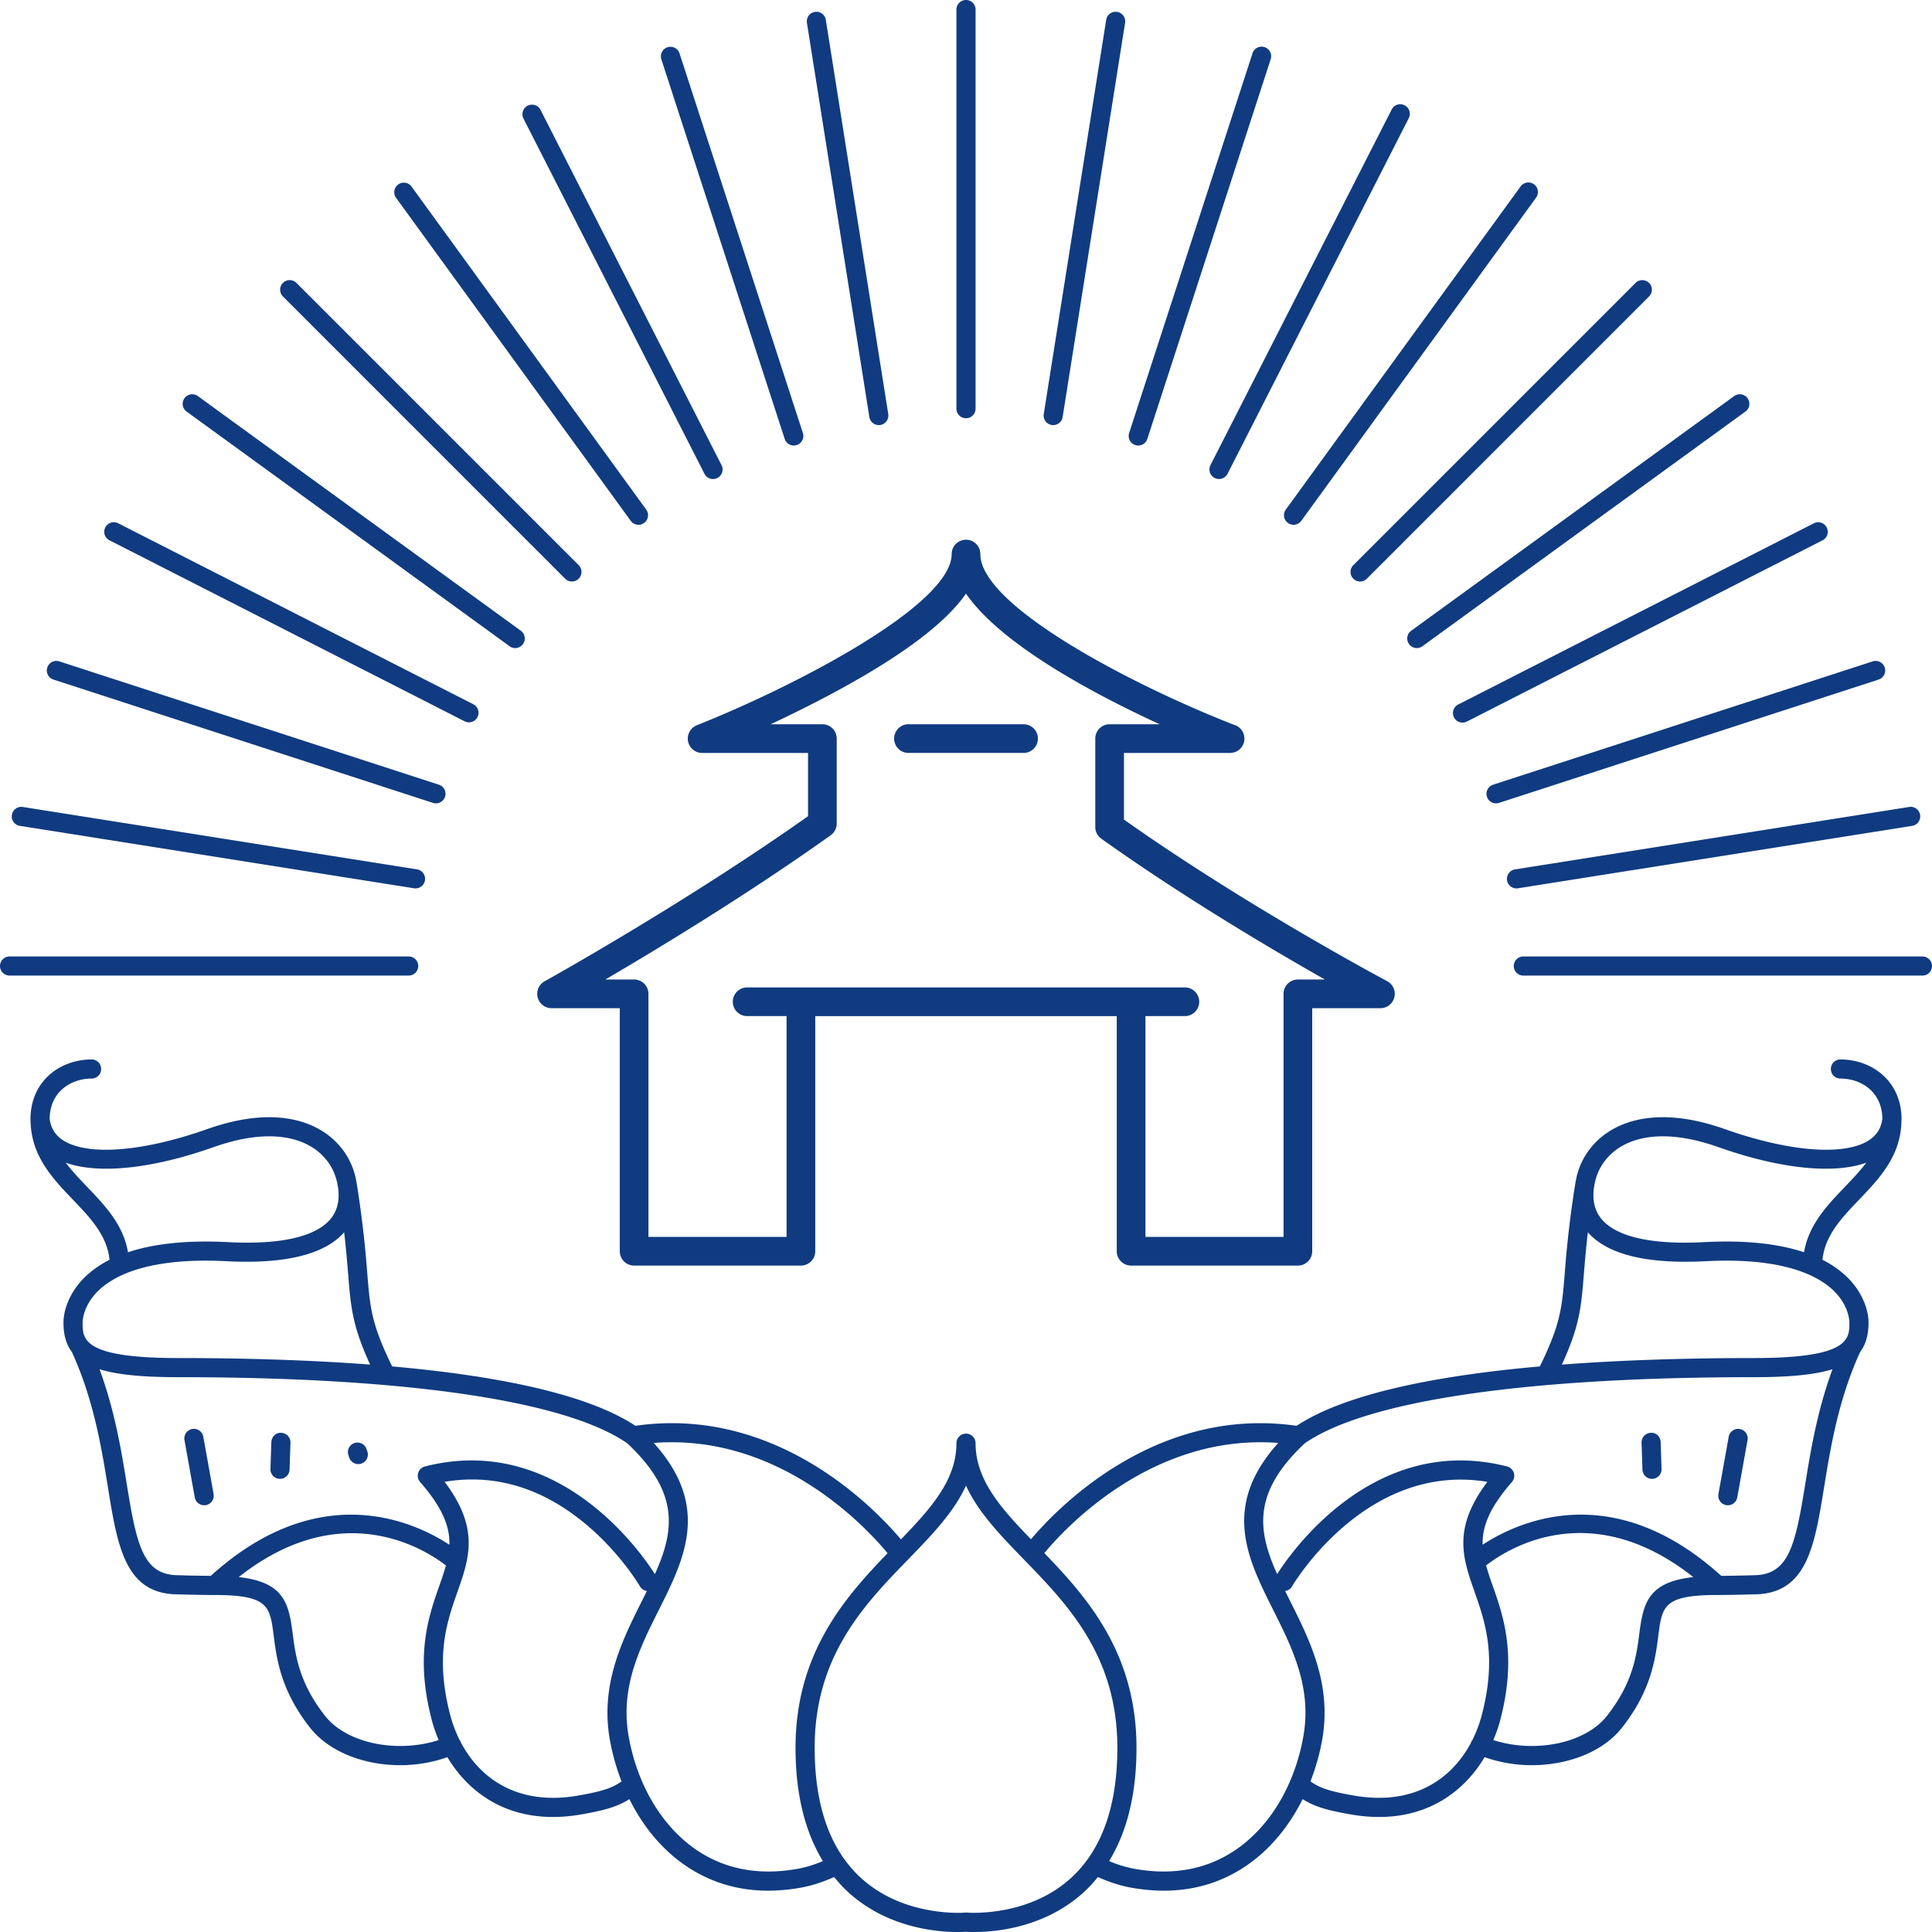 <svg version="1.1" id="category-emblem-international-centers" xmlns="http://www.w3.org/2000/svg" x="0" y="0" viewBox="0 0 171.78 171.782" xml:space="preserve"><style type="text/css"><![CDATA[
	.css-to-be-replaced{}
  ]]></style><g fill="#103B80"><path d="M133.996 78.274a.85.85 0 0 0 .973.707l35.047-5.552c.464-.073.78-.509.707-.973s-.511-.787-.973-.707l-35.047 5.552a.85.85 0 0 0-.707.973zm36.934 6.769h-35.487a.85.85 0 0 0 0 1.7h35.487a.85.85 0 0 0 0-1.7zM78.137 37.796a.85.85 0 0 0 .84-.983l-5.55-35.048a.85.85 0 1 0-1.68.266l5.55 35.048a.85.85 0 0 0 .84.717zm22.804 1.774a.85.85 0 0 0 1.072-.546l10.965-33.75a.85.85 0 1 0-1.617-.524l-10.966 33.749a.85.85 0 0 0 .546 1.071zm7.058 2.93a.852.852 0 0 0 1.144-.372l16.114-31.622a.85.85 0 0 0-1.516-.773l-16.114 31.623a.85.85 0 0 0 .372 1.144zM93.51 37.786a.85.85 0 0 0 .973-.707l5.552-35.05a.85.85 0 0 0-1.68-.265l-5.551 35.049a.85.85 0 0 0 .707.973zm-7.62-.598c.47 0 .85-.38.85-.85V.85a.85.85 0 0 0-1.701 0v35.486c0 .47.38.851.85.851zm43.39 26.596a.852.852 0 0 0 1.144.372l31.624-16.114a.85.85 0 0 0-.772-1.515L129.652 62.64a.85.85 0 0 0-.372 1.144zm-14.767-17.287a.847.847 0 0 0 1.187-.188l20.864-28.717a.85.85 0 1 0-1.374-1l-20.865 28.717a.85.85 0 0 0 .188 1.188zm10.772 10.773a.847.847 0 0 0 1.188.188l28.717-20.864a.85.85 0 0 0-1-1.376l-28.717 20.864a.85.85 0 0 0-.188 1.188zm-4.957-5.816a.848.848 0 0 0 1.203 0l25.094-25.095a.85.85 0 1 0-1.203-1.202l-25.094 25.095a.85.85 0 0 0 0 1.202zm11.882 19.388a.85.85 0 0 0 1.072.546l33.748-10.966a.85.85 0 1 0-.525-1.617L132.757 69.77a.85.85 0 0 0-.546 1.07zM37.188 85.891a.85.85 0 0 0-.851-.85H.85a.85.85 0 0 0 0 1.7h35.486c.47 0 .85-.38.85-.85zM1.765 73.43l35.047 5.549a.85.85 0 0 0 .266-1.68L2.03 71.75a.85.85 0 1 0-.266 1.68zM4.75 60.422l33.748 10.966a.85.85 0 1 0 .525-1.618L5.276 58.805a.85.85 0 1 0-.525 1.617zM9.733 48.04l31.623 16.116a.852.852 0 0 0 .771-1.516L10.506 46.525a.85.85 0 1 0-.772 1.516zm46.348-1.732a.847.847 0 0 0 1.188.188.85.85 0 0 0 .187-1.188L36.593 16.592a.85.85 0 1 0-1.375 1L56.08 46.308zm6.557-4.18a.852.852 0 0 0 1.143.372.85.85 0 0 0 .372-1.144L48.041 9.733a.852.852 0 0 0-1.516.773l16.113 31.622zM45.309 57.459a.847.847 0 0 0 1.187-.189.85.85 0 0 0-.187-1.188L17.592 35.218a.85.85 0 1 0-1 1.376l28.717 20.865zm4.941-6.006a.847.847 0 0 0 1.203 0 .85.85 0 0 0 0-1.203L26.36 25.156a.85.85 0 1 0-1.203 1.202L50.25 51.453zm19.519-12.429a.85.85 0 1 0 1.617-.525L60.42 4.749a.85.85 0 0 0-1.617.526l10.966 33.75zm-52.68 88.033a.85.85 0 0 0-.687.987l.915 5.094a.85.85 0 0 0 1.674-.3l-.915-5.094a.852.852 0 0 0-.987-.687zm7.916.341c-.469-.041-.862.352-.878.821l-.08 2.392a.85.85 0 1 0 1.7.056l.08-2.391a.85.85 0 0 0-.822-.878zm6.852 2.78a.85.85 0 0 0 .806-1.123l-.073-.217a.85.85 0 1 0-1.611.545l.073.217a.85.85 0 0 0 .805.578z"/><path d="M163.638 94.198a.85.85 0 0 0 0 1.701c1.785 0 3.7 1.125 3.729 3.583-.115.85-.52 1.487-1.249 1.938-2.207 1.373-7.092.976-12.752-1.026-4.962-1.755-8.085-1.004-9.833-.063-1.703.918-2.889 2.424-3.338 4.242a7.846 7.846 0 0 0-.11.547c0 .005-.003.009-.004.013l-.008.053c-.01.06-.02.12-.028.178a92.818 92.818 0 0 0-.912 7.776c-.256 3.179-.373 4.569-2.218 8.352-8.98.798-17.22 2.368-21.632 5.282-12.503-1.805-21.275 7.315-23.618 10.087-2.699-2.794-4.924-5.298-4.924-8.542a.85.85 0 0 0-1.701 0c0 3.249-2.232 5.756-4.936 8.554-2.323-2.757-11.081-11.905-23.605-10.1-4.412-2.913-12.652-4.483-21.632-5.28-1.845-3.783-1.962-5.174-2.218-8.352a92.871 92.871 0 0 0-.94-7.956l-.008-.052c0-.005-.004-.008-.005-.013a7.841 7.841 0 0 0-.11-.547c-.448-1.819-1.635-3.325-3.34-4.243-1.743-.938-4.864-1.692-9.83.064-5.66 2.002-10.547 2.398-12.753 1.026-.727-.45-1.133-1.087-1.248-1.937.028-2.46 1.944-3.584 3.729-3.584a.85.85 0 0 0 0-1.701c-2.7 0-5.435 1.833-5.435 5.336 0 .032.007.06.007.093v.008l.001.009c.046 3.129 1.945 5.122 3.79 7.047 1.557 1.625 3.018 3.175 3.233 5.322a8.9 8.9 0 0 0-2.114 1.463c-1.461 1.388-1.982 3.036-1.982 4.115 0 1.074.232 1.933.746 2.616 1.944 4.252 2.64 8.542 3.198 11.99.864 5.344 1.547 9.563 6.261 9.562 0 0 1.836.058 3.208.058 4.814 0 4.94.985 5.278 3.619.263 2.058.624 4.874 3.239 8.188 1.688 2.14 4.788 3.325 8.019 3.325 1.408 0 2.836-.24 4.187-.712 1.746 2.925 4.814 5.316 9.383 5.316.776 0 1.597-.07 2.46-.217 2.22-.38 3.318-.721 4.337-1.37 1.206 2.419 2.884 4.453 4.919 5.86 2.194 1.517 4.68 2.28 7.42 2.28a16.5 16.5 0 0 0 3.042-.294c.89-.168 1.839-.481 2.824-.92.402.494.827.965 1.299 1.39 3.452 3.117 7.773 3.5 9.692 3.5.32 0 .564-.01.735-.021.171.01.415.02.735.02 1.919 0 6.24-.383 9.692-3.498.472-.426.897-.897 1.3-1.39.983.438 1.932.751 2.823.919 1.046.196 2.06.294 3.041.294 2.74 0 5.228-.763 7.421-2.28 2.035-1.408 3.713-3.442 4.919-5.86 1.019.649 2.116.99 4.337 1.37.864.148 1.684.217 2.46.217 4.569 0 7.636-2.391 9.382-5.316 1.351.471 2.779.712 4.188.712 3.23 0 6.332-1.186 8.02-3.325 2.614-3.314 2.975-6.13 3.238-8.188.338-2.634.464-3.62 5.278-3.62 1.364 0 3.186-.056 3.18-.056 4.742 0 5.424-4.22 6.288-9.561.56-3.45 1.254-7.74 3.199-11.992.513-.683.746-1.542.746-2.616 0-1.079-.52-2.727-1.983-4.115a8.897 8.897 0 0 0-2.113-1.463c.215-2.147 1.676-3.697 3.233-5.322 1.845-1.924 3.743-3.917 3.79-7.044l.002-.012v-.011c0-.031.006-.059.006-.09 0-3.503-2.734-5.336-5.435-5.336zM7.735 105.514c-.679-.708-1.338-1.402-1.891-2.137 2.889 1.041 7.66.56 13.14-1.38 4.376-1.547 7.014-.947 8.457-.17 1.276.688 2.163 1.807 2.496 3.154.345 1.4.163 2.545-.544 3.4-.915 1.109-3.243 2.37-9.155 2.059-3.576-.182-6.531.125-8.859.903-.414-2.45-2.05-4.165-3.644-5.829zm-.39 12.077c0-.153.04-1.54 1.452-2.881.49-.465 1.183-.95 2.142-1.376l.052-.024c1.862-.814 4.73-1.4 9.16-1.17 5.205.265 8.722-.6 10.45-2.574.171 1.479.27 2.672.353 3.712.238 2.959.375 4.61 1.956 8.053-5.751-.437-11.706-.583-17.076-.583-8.489 0-8.489-1.677-8.489-3.157zm11.395 22.523a133.747 133.747 0 0 1-2.864-.055c-3.153 0-3.72-2.64-4.61-8.133-.477-2.952-1.063-6.505-2.416-10.182 1.597.494 3.86.705 6.984.705 20.284 0 34.456 2.086 39.93 5.874 4.72 4.41 4.182 7.818 2.464 11.638-1.115-1.763-8.536-12.618-20.445-9.574a.852.852 0 0 0-.43 1.383c2.028 2.325 2.648 3.991 2.604 5.579-3.062-2.01-11.53-6.011-21.217 2.765zm19.65 12.82c.156.594.365 1.191.617 1.782-3.71 1.194-8.17.299-10.097-2.144-2.324-2.946-2.637-5.389-2.889-7.352-.35-2.732-.81-4.55-4.793-4.997 9.207-7.274 16.664-2.397 18.422-1.03a29.047 29.047 0 0 1-.582 1.781c-.972 2.773-2.183 6.223-.677 11.96zm12.948 6.727c-5.35.907-8.687-1.558-10.364-4.743-.007-.02-.005-.041-.013-.061-.02-.046-.055-.078-.08-.118a11.486 11.486 0 0 1-.846-2.237c-1.373-5.234-.305-8.278.639-10.964 1.056-3.012 1.981-5.646-1.142-9.785 4.362-.732 8.514.474 12.357 3.603 3.216 2.62 4.999 5.669 5.016 5.7a.835.835 0 0 0 .614.402l-.446.893c-1.744 3.479-3.72 7.42-2.85 12.331a19.83 19.83 0 0 0 1.042 3.708c-.783.546-1.547.862-3.927 1.27zm19.688 6.48c-3.499.653-6.589.078-9.18-1.714-3.02-2.09-5.189-5.75-5.95-10.042-.77-4.355.993-7.87 2.698-11.271 2.268-4.525 4.608-9.193-.467-14.818 11.186-.863 18.934 7.558 20.79 9.804-3.8 3.94-8.184 8.9-8.184 17.3 0 4.082.827 7.446 2.435 10.075-.752.314-1.47.54-2.142.665zm24.166.867c-3.337 3.022-7.764 3.104-9.024 3.06-.065-.008-.127-.025-.195-.018l-.08.006-.083-.006c-.067-.007-.13.01-.193.02-1.258.043-5.686-.037-9.027-3.062-2.758-2.496-4.155-6.402-4.155-11.608 0-8.18 4.427-12.742 8.334-16.768 2.06-2.123 4.039-4.168 5.122-6.54 1.083 2.372 3.062 4.417 5.122 6.54 3.907 4.026 8.335 8.588 8.335 16.768 0 5.206-1.398 9.112-4.156 11.608zm20.694-12.623c-.761 4.292-2.929 7.952-5.95 10.042-2.593 1.794-5.682 2.369-9.18 1.713a10.722 10.722 0 0 1-2.141-.665c1.607-2.63 2.434-5.992 2.434-10.075 0-8.409-4.392-13.37-8.195-17.311 1.882-2.264 9.654-10.652 20.801-9.793-5.075 5.625-2.735 10.293-.466 14.818 1.705 3.4 3.467 6.916 2.697 11.271zm15.861-1.883a11.48 11.48 0 0 1-.844 2.234c-.027.042-.063.074-.083.12-.008.022-.006.043-.013.064-1.678 3.184-5.016 5.647-10.362 4.74-2.38-.408-3.145-.724-3.927-1.27a19.84 19.84 0 0 0 1.042-3.708c.869-4.911-1.107-8.852-2.851-12.331-.15-.3-.3-.598-.445-.891a.836.836 0 0 0 .614-.406c.066-.115 6.532-11.09 17.371-9.299-3.121 4.138-2.197 6.77-1.14 9.783.942 2.686 2.011 5.731.638 10.964zm14.014-7.282c-.252 1.963-.565 4.406-2.889 7.352-1.928 2.442-6.385 3.337-10.097 2.144.252-.59.46-1.188.617-1.782 1.504-5.737.294-9.187-.678-11.959a28.912 28.912 0 0 1-.583-1.784c1.752-1.373 9.186-6.273 18.424 1.032-3.985.445-4.445 2.265-4.794 4.997zm14.754-13.294c-.89 5.494-1.456 8.133-4.636 8.134 0 0-1.538.047-2.836.054-9.689-8.777-18.156-4.777-21.218-2.766-.043-1.587.577-3.253 2.604-5.578a.851.851 0 0 0-.43-1.383c-11.911-3.04-19.33 7.81-20.444 9.574-1.718-3.82-2.256-7.227 2.464-11.638 5.473-3.788 19.646-5.874 39.93-5.874 3.123 0 5.387-.211 6.984-.705-1.354 3.677-1.94 7.23-2.418 10.182zm2.47-17.216c1.41 1.34 1.451 2.728 1.451 2.881 0 1.48 0 3.157-8.488 3.157-5.37 0-11.325.146-17.076.583 1.58-3.443 1.718-5.094 1.956-8.053.084-1.04.182-2.233.353-3.712 1.728 1.974 5.24 2.842 10.45 2.573 4.434-.229 7.302.359 9.163 1.173.016.008.03.015.046.02.96.427 1.654.912 2.144 1.378zm1.063-9.196c-1.595 1.664-3.23 3.38-3.645 5.828-2.326-.777-5.28-1.085-8.859-.902-5.911.313-8.24-.95-9.154-2.059-.707-.855-.89-2-.544-3.4.333-1.346 1.219-2.466 2.494-3.153 1.445-.779 4.085-1.378 8.458.17 5.482 1.939 10.252 2.421 13.14 1.379-.553.735-1.212 1.429-1.89 2.137z"/><path d="M154.693 127.057a.856.856 0 0 0-.987.687l-.915 5.093a.85.85 0 0 0 1.674.301l.915-5.094a.85.85 0 0 0-.687-.987zm-7.916.341a.85.85 0 0 0-.821.878l.08 2.391a.85.85 0 0 0 .848.823l.029-.001a.85.85 0 0 0 .821-.878l-.079-2.392c-.014-.47-.392-.856-.878-.821zM61.176 65.91c.115.601.64 1.036 1.253 1.036h9.417v5.623c-10.973 7.763-23.3 14.613-23.424 14.682a1.276 1.276 0 0 0 .618 2.391h6.067v21.61c0 .704.57 1.275 1.275 1.275h14.83c.704 0 1.275-.571 1.275-1.275V90.345h26.806v20.906c0 .704.571 1.276 1.275 1.276h14.83c.704 0 1.275-.571 1.275-1.276V89.642h6.067a1.276 1.276 0 0 0 .598-2.402c-.125-.067-12.436-6.615-23.403-14.368v-5.926h9.437a1.276 1.276 0 0 0 .33-2.508c-8.762-3.414-22.537-10.51-22.537-15.175a1.275 1.275 0 0 0-2.55 0c0 4.523-13.898 11.737-22.658 15.222a1.276 1.276 0 0 0-.781 1.426zm13.596-4.67c5.647-3.098 9.329-5.894 11.118-8.459 3.147 4.564 11.444 8.96 17.218 11.614H98.66c-.704 0-1.275.57-1.275 1.276v7.86c0 .412.2.799.534 1.038 7.229 5.158 15.131 9.829 19.881 12.523h-2.401c-.705 0-1.276.57-1.276 1.275v21.61h-12.278V90.344h3.507a1.275 1.275 0 0 0 0-2.55H66.43a1.275 1.275 0 0 0 0 2.55h3.506v19.631h-12.28v-21.61c0-.704-.571-1.275-1.275-1.275h-2.555c4.727-2.766 12.726-7.613 20.034-12.825.336-.24.535-.626.535-1.039V65.67c0-.704-.57-1.275-1.275-1.275h-4.598c1.88-.88 4.058-1.954 6.25-3.156z"/><path d="M80.775 66.946h10.232a1.275 1.275 0 0 0 0-2.551H80.775a1.275 1.275 0 0 0 0 2.55z"/></g></svg>